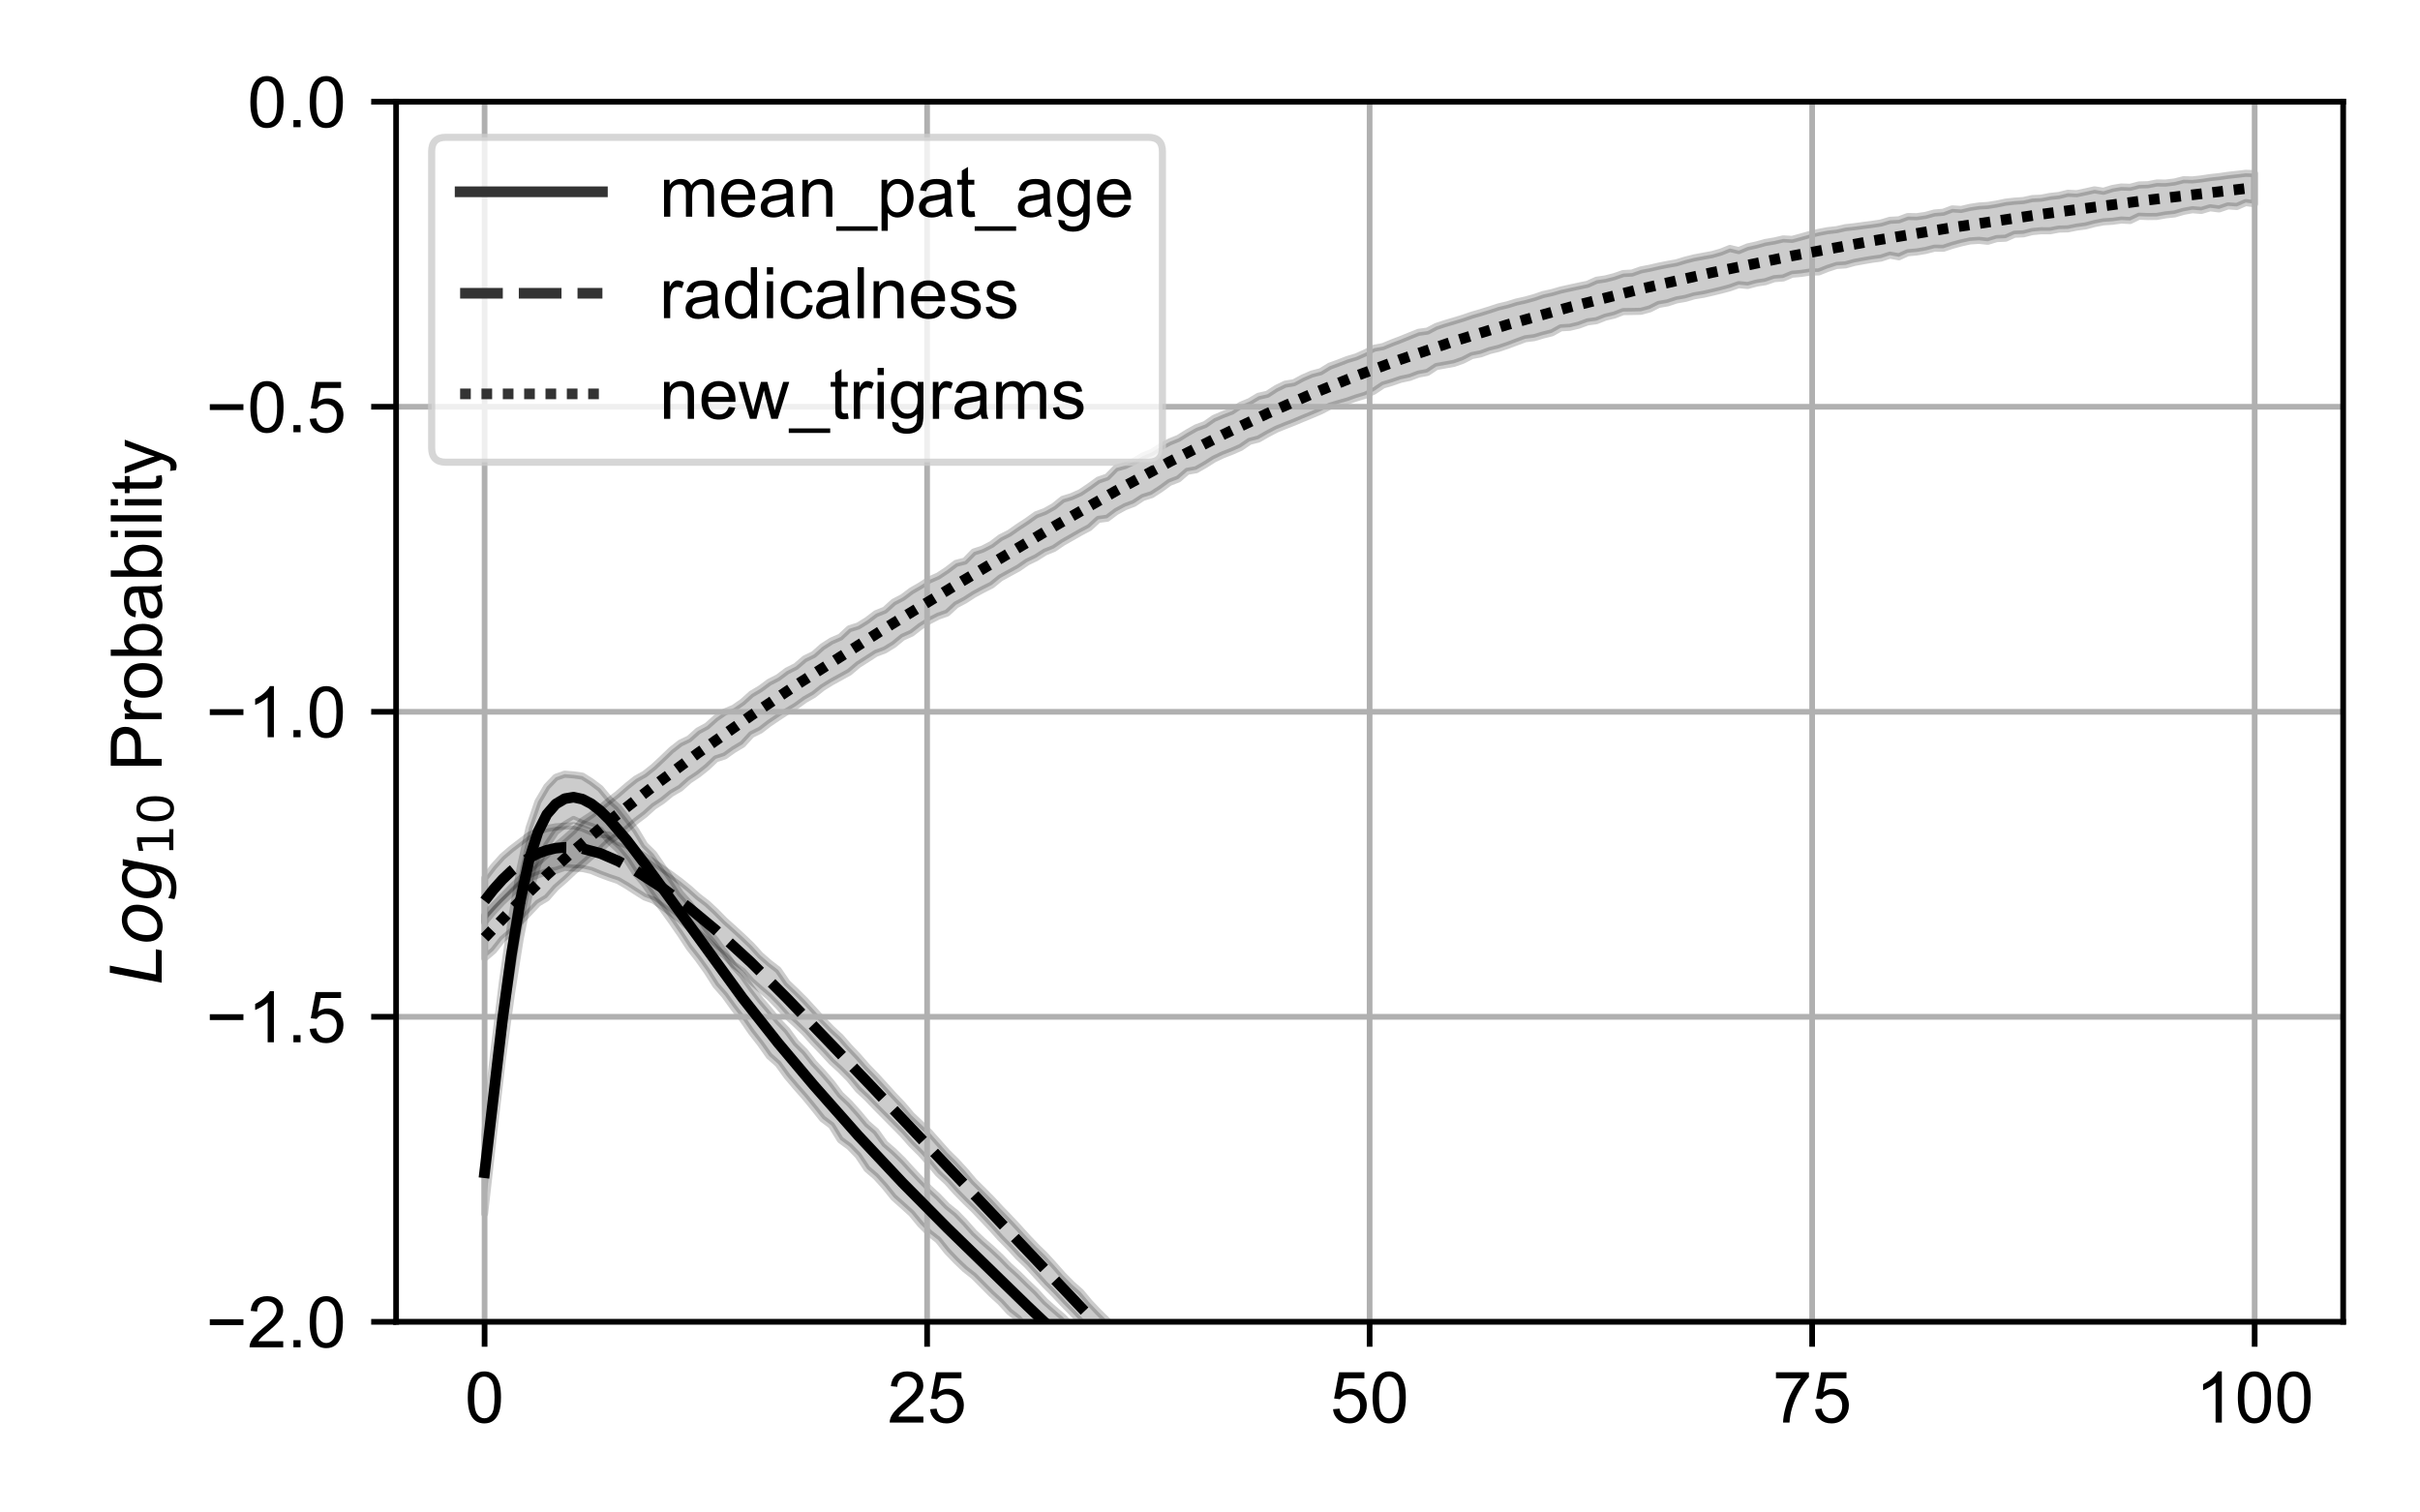 <?xml version="1.0" encoding="utf-8" standalone="no"?>
<!DOCTYPE svg PUBLIC "-//W3C//DTD SVG 1.1//EN"
  "http://www.w3.org/Graphics/SVG/1.1/DTD/svg11.dtd">
<!-- Created with matplotlib (https://matplotlib.org/) -->
<svg height="212.598pt" version="1.1" viewBox="0 0 340.157 212.598" width="340.157pt" xmlns="http://www.w3.org/2000/svg" xmlns:xlink="http://www.w3.org/1999/xlink">
 <defs>
  <style type="text/css">*{stroke-linecap:butt;stroke-linejoin:round;}</style>
 </defs>
 <g id="figure_1">
  <g id="patch_1">
   <path d="M 0 212.598 
L 340.157 212.598 
L 340.157 0 
L 0 0 
z
" style="fill:#ffffff;"/>
  </g>
  <g id="axes_1">
   <g id="patch_2">
    <path d="M 55.675 185.798 
L 329.357 185.798 
L 329.357 14.3 
L 55.675 14.3 
z
" style="fill:#ffffff;"/>
   </g>
   <g id="PolyCollection_1">
    <path clip-path="url(#p1186d51cde)" d="M 68.115 159.604 
L 68.115 170.599 
L 69.365 159.446 
L 70.616 148.875 
L 71.866 139.816 
L 73.116 131.974 
L 74.366 125.788 
L 75.617 121.494 
L 76.867 118.778 
L 78.117 116.914 
L 79.367 115.935 
L 80.618 115.19 
L 81.868 115.769 
L 83.118 116.146 
L 84.369 116.666 
L 85.619 118.205 
L 86.869 119.351 
L 88.119 120.842 
L 89.37 122.785 
L 90.62 124.288 
L 91.87 126.095 
L 93.12 127.725 
L 94.371 129.459 
L 95.621 131.263 
L 96.871 133.173 
L 98.121 134.766 
L 99.372 136.516 
L 100.622 138.481 
L 101.872 139.902 
L 103.122 141.635 
L 104.373 143.248 
L 105.623 145.066 
L 106.873 146.664 
L 108.124 148.43 
L 109.374 149.539 
L 110.624 151.266 
L 111.874 152.742 
L 113.125 154.166 
L 114.375 155.689 
L 115.625 157.262 
L 116.875 158.199 
L 118.126 160.226 
L 119.376 161.141 
L 120.626 162.429 
L 121.876 164.302 
L 123.127 165.377 
L 124.377 166.76 
L 125.627 168.314 
L 126.877 169.427 
L 128.128 170.557 
L 129.378 172.073 
L 130.628 173.321 
L 131.879 174.3 
L 133.129 175.866 
L 134.379 177.179 
L 135.629 178.371 
L 136.88 179.356 
L 138.13 180.609 
L 139.38 181.868 
L 140.63 183.009 
L 141.881 184.374 
L 143.131 185.341 
L 144.381 186.817 
L 145.631 187.914 
L 146.882 188.966 
L 148.132 190.336 
L 149.382 191.41 
L 150.632 192.848 
L 151.883 193.935 
L 153.133 195.079 
L 154.383 195.976 
L 155.633 197.391 
L 156.884 198.394 
L 158.134 199.583 
L 159.384 200.778 
L 160.635 201.932 
L 161.885 203.404 
L 163.135 204.289 
L 164.385 205.596 
L 165.636 206.769 
L 166.886 207.949 
L 168.136 209.218 
L 169.386 210.233 
L 170.637 211.432 
L 171.887 212.554 
L 173.137 213.987 
L 174.387 215.027 
L 175.638 216.012 
L 176.888 217.127 
L 178.138 218.554 
L 179.388 219.637 
L 180.639 221.025 
L 181.889 222.156 
L 183.139 223.339 
L 184.39 224.495 
L 185.64 225.79 
L 186.89 226.612 
L 188.14 227.864 
L 189.391 229.239 
L 190.641 230.679 
L 191.891 231.484 
L 193.141 232.673 
L 194.392 233.97 
L 195.642 235.098 
L 196.892 236.237 
L 198.142 237.573 
L 199.393 238.891 
L 200.643 239.902 
L 201.893 241.217 
L 203.143 242.261 
L 204.394 243.797 
L 205.644 244.962 
L 206.894 245.791 
L 208.145 247.334 
L 209.395 248.323 
L 210.645 249.628 
L 211.895 250.73 
L 213.146 252.011 
L 214.396 253.311 
L 215.646 254.608 
L 216.896 255.788 
L 218.147 257.154 
L 219.397 258.309 
L 220.647 259.35 
L 221.897 260.991 
L 223.148 261.705 
L 224.398 263.008 
L 225.648 264.337 
L 226.898 265.508 
L 228.149 266.784 
L 229.399 268.028 
L 230.649 269.237 
L 231.9 270.402 
L 233.15 271.679 
L 234.4 273.079 
L 235.65 274.235 
L 236.901 275.463 
L 238.151 276.771 
L 239.401 277.91 
L 240.651 279.269 
L 241.902 280.702 
L 243.152 281.777 
L 244.402 283.123 
L 245.652 284.205 
L 246.903 285.625 
L 248.153 286.827 
L 249.403 287.79 
L 250.653 289.227 
L 251.904 290.698 
L 253.154 291.734 
L 254.404 293.292 
L 255.655 294.252 
L 256.905 295.669 
L 258.155 296.771 
L 259.405 298.091 
L 260.656 299.564 
L 261.906 300.854 
L 263.156 301.947 
L 264.406 303.387 
L 265.657 304.594 
L 266.907 305.94 
L 268.157 307.267 
L 269.407 308.32 
L 270.658 309.854 
L 271.908 311.039 
L 273.158 312.309 
L 274.408 313.511 
L 275.659 314.716 
L 276.909 316.086 
L 278.159 317.479 
L 279.409 318.535 
L 280.66 319.903 
L 281.91 321.255 
L 283.16 322.631 
L 284.411 323.801 
L 285.661 325.087 
L 286.911 326.345 
L 288.161 327.761 
L 289.412 329.067 
L 290.662 330.083 
L 291.912 331.505 
L 293.162 332.655 
L 294.413 334.183 
L 295.663 335.243 
L 296.913 336.808 
L 298.163 337.892 
L 299.414 339.32 
L 300.664 340.533 
L 301.914 341.716 
L 303.164 343.03 
L 304.415 344.466 
L 305.665 345.814 
L 306.915 347.052 
L 308.166 348.298 
L 309.416 349.671 
L 310.666 350.952 
L 311.916 352.444 
L 313.167 353.518 
L 314.417 354.926 
L 315.667 356.281 
L 316.917 357.528 
L 316.917 352.542 
L 316.917 352.542 
L 315.667 351.209 
L 314.417 349.92 
L 313.167 348.557 
L 311.916 347.47 
L 310.666 346.019 
L 309.416 344.819 
L 308.166 343.327 
L 306.915 342.07 
L 305.665 340.885 
L 304.415 339.553 
L 303.164 338.235 
L 301.914 336.838 
L 300.664 335.528 
L 299.414 334.468 
L 298.163 332.807 
L 296.913 331.824 
L 295.663 330.334 
L 294.413 329.229 
L 293.162 327.85 
L 291.912 326.619 
L 290.662 325.307 
L 289.412 324.16 
L 288.161 322.775 
L 286.911 321.321 
L 285.661 320.067 
L 284.411 318.81 
L 283.16 317.744 
L 281.91 316.272 
L 280.66 314.972 
L 279.409 313.55 
L 278.159 312.43 
L 276.909 311.044 
L 275.659 309.841 
L 274.408 308.551 
L 273.158 307.163 
L 271.908 305.78 
L 270.658 304.549 
L 269.407 303.382 
L 268.157 302.014 
L 266.907 300.7 
L 265.657 299.621 
L 264.406 298.133 
L 263.156 296.85 
L 261.906 295.705 
L 260.656 294.43 
L 259.405 293.1 
L 258.155 291.674 
L 256.905 290.533 
L 255.655 289.155 
L 254.404 287.917 
L 253.154 286.568 
L 251.904 285.318 
L 250.653 284.187 
L 249.403 282.885 
L 248.153 281.491 
L 246.903 280.47 
L 245.652 278.926 
L 244.402 277.624 
L 243.152 276.49 
L 241.902 275.345 
L 240.651 273.938 
L 239.401 272.823 
L 238.151 271.343 
L 236.901 270.114 
L 235.65 269.082 
L 234.4 267.779 
L 233.15 266.329 
L 231.9 265.046 
L 230.649 263.805 
L 229.399 262.806 
L 228.149 261.32 
L 226.898 260.332 
L 225.648 258.736 
L 224.398 257.733 
L 223.148 256.427 
L 221.897 255.15 
L 220.647 253.952 
L 219.397 252.625 
L 218.147 251.511 
L 216.896 250.357 
L 215.646 248.95 
L 214.396 247.647 
L 213.146 246.679 
L 211.895 245.1 
L 210.645 244.182 
L 209.395 242.793 
L 208.145 241.609 
L 206.894 240.418 
L 205.644 239.128 
L 204.394 238.173 
L 203.143 236.84 
L 201.893 235.474 
L 200.643 234.402 
L 199.393 233.014 
L 198.142 231.872 
L 196.892 230.711 
L 195.642 229.549 
L 194.392 228.272 
L 193.141 226.936 
L 191.891 225.821 
L 190.641 224.745 
L 189.391 223.353 
L 188.14 221.92 
L 186.89 220.866 
L 185.64 219.801 
L 184.39 218.409 
L 183.139 217.166 
L 181.889 216.145 
L 180.639 214.814 
L 179.388 213.873 
L 178.138 212.634 
L 176.888 211.316 
L 175.638 210.17 
L 174.387 208.897 
L 173.137 207.893 
L 171.887 206.63 
L 170.637 204.998 
L 169.386 204.319 
L 168.136 203.128 
L 166.886 201.679 
L 165.636 200.722 
L 164.385 199.288 
L 163.135 198.36 
L 161.885 197.027 
L 160.635 196.074 
L 159.384 194.722 
L 158.134 193.511 
L 156.884 192.303 
L 155.633 190.946 
L 154.383 189.723 
L 153.133 188.931 
L 151.883 187.703 
L 150.632 186.408 
L 149.382 185.109 
L 148.132 184.039 
L 146.882 182.921 
L 145.631 181.551 
L 144.381 180.357 
L 143.131 179.119 
L 141.881 177.983 
L 140.63 176.693 
L 139.38 175.521 
L 138.13 174.432 
L 136.88 173.247 
L 135.629 171.832 
L 134.379 170.54 
L 133.129 169.531 
L 131.879 168.221 
L 130.628 167.071 
L 129.378 165.783 
L 128.128 164.452 
L 126.877 163.076 
L 125.627 161.851 
L 124.377 160.768 
L 123.127 159.03 
L 121.876 157.943 
L 120.626 156.442 
L 119.376 155.047 
L 118.126 153.867 
L 116.875 152.197 
L 115.625 150.754 
L 114.375 149.418 
L 113.125 147.822 
L 111.874 146.572 
L 110.624 144.843 
L 109.374 143.525 
L 108.124 142.006 
L 106.873 140.544 
L 105.623 138.904 
L 104.373 137.129 
L 103.122 135.75 
L 101.872 133.9 
L 100.622 132.194 
L 99.372 130.688 
L 98.121 128.668 
L 96.871 126.964 
L 95.621 125.555 
L 94.371 123.613 
L 93.12 121.84 
L 91.87 120.027 
L 90.62 118.792 
L 89.37 116.715 
L 88.119 115.061 
L 86.869 113.465 
L 85.619 112.34 
L 84.369 110.834 
L 83.118 109.885 
L 81.868 109.098 
L 80.618 108.919 
L 79.367 108.82 
L 78.117 109.264 
L 76.867 110.572 
L 75.617 112.69 
L 74.366 116.349 
L 73.116 121.994 
L 71.866 129.346 
L 70.616 138.037 
L 69.365 148.268 
L 68.115 159.604 
z
" style="fill-opacity:0.2;stroke:#000000;stroke-opacity:0.2;"/>
   </g>
   <g id="PolyCollection_2">
    <path clip-path="url(#p1186d51cde)" d="M 68.115 123.449 
L 68.115 129.582 
L 69.365 128.11 
L 70.616 126.764 
L 71.866 125.589 
L 73.116 124.347 
L 74.366 123.476 
L 75.617 122.965 
L 76.867 122.522 
L 78.117 122.347 
L 79.367 121.915 
L 80.618 122.026 
L 81.868 122.077 
L 83.118 122.353 
L 84.369 122.873 
L 85.619 123.343 
L 86.869 123.762 
L 88.119 124.491 
L 89.37 125.301 
L 90.62 126.085 
L 91.87 126.542 
L 93.12 127.426 
L 94.371 128.345 
L 95.621 129.277 
L 96.871 130.423 
L 98.121 131.076 
L 99.372 132.16 
L 100.622 133.356 
L 101.872 134.322 
L 103.122 135.592 
L 104.373 136.512 
L 105.623 137.93 
L 106.873 139.031 
L 108.124 140.107 
L 109.374 141.38 
L 110.624 142.801 
L 111.874 143.952 
L 113.125 145.152 
L 114.375 146.559 
L 115.625 147.853 
L 116.875 149.216 
L 118.126 150.354 
L 119.376 151.617 
L 120.626 153.137 
L 121.876 154.304 
L 123.127 155.61 
L 124.377 156.869 
L 125.627 158.138 
L 126.877 159.406 
L 128.128 160.824 
L 129.378 162.062 
L 130.628 163.454 
L 131.879 164.952 
L 133.129 166.104 
L 134.379 167.5 
L 135.629 168.777 
L 136.88 169.987 
L 138.13 171.3 
L 139.38 172.626 
L 140.63 174.01 
L 141.881 175.281 
L 143.131 176.64 
L 144.381 177.831 
L 145.631 179.202 
L 146.882 180.573 
L 148.132 181.823 
L 149.382 183.155 
L 150.632 184.432 
L 151.883 185.727 
L 153.133 187.028 
L 154.383 188.309 
L 155.633 189.712 
L 156.884 190.928 
L 158.134 192.092 
L 159.384 193.513 
L 160.635 194.597 
L 161.885 196.086 
L 163.135 197.122 
L 164.385 198.466 
L 165.636 199.641 
L 166.886 200.892 
L 168.136 202.018 
L 169.386 203.233 
L 170.637 204.451 
L 171.887 205.618 
L 173.137 206.979 
L 174.387 208.156 
L 175.638 209.088 
L 176.888 210.506 
L 178.138 211.559 
L 179.388 212.681 
L 180.639 213.78 
L 181.889 214.891 
L 183.139 216.117 
L 184.39 217.313 
L 185.64 218.31 
L 186.89 219.448 
L 188.14 220.356 
L 189.391 221.724 
L 190.641 222.761 
L 191.891 223.905 
L 193.141 224.91 
L 194.392 226.15 
L 195.642 227.27 
L 196.892 228.3 
L 198.142 229.361 
L 199.393 230.461 
L 200.643 231.637 
L 201.893 232.607 
L 203.143 233.764 
L 204.394 234.79 
L 205.644 235.823 
L 206.894 236.918 
L 208.145 238.065 
L 209.395 239.25 
L 210.645 240.221 
L 211.895 241.182 
L 213.146 242.25 
L 214.396 243.499 
L 215.646 244.324 
L 216.896 245.478 
L 218.147 246.51 
L 219.397 247.684 
L 220.647 248.687 
L 221.897 249.56 
L 223.148 250.79 
L 224.398 251.755 
L 225.648 252.879 
L 226.898 253.892 
L 228.149 254.92 
L 229.399 255.932 
L 230.649 257.134 
L 231.9 257.975 
L 233.15 259.055 
L 234.4 260.148 
L 235.65 261.21 
L 236.901 262.044 
L 238.151 263.144 
L 239.401 264.218 
L 240.651 265.302 
L 241.902 266.332 
L 243.152 267.195 
L 244.402 268.409 
L 245.652 269.437 
L 246.903 270.469 
L 248.153 271.55 
L 249.403 272.679 
L 250.653 273.547 
L 251.904 274.595 
L 253.154 275.673 
L 254.404 276.644 
L 255.655 277.68 
L 256.905 278.66 
L 258.155 279.659 
L 259.405 280.828 
L 260.656 281.786 
L 261.906 282.772 
L 263.156 283.977 
L 264.406 284.734 
L 265.657 285.894 
L 266.907 286.954 
L 268.157 288.058 
L 269.407 289.052 
L 270.658 290.084 
L 271.908 291.283 
L 273.158 292.189 
L 274.408 293.245 
L 275.659 294.23 
L 276.909 295.143 
L 278.159 296.355 
L 279.409 297.444 
L 280.66 298.579 
L 281.91 299.237 
L 283.16 300.467 
L 284.411 301.607 
L 285.661 302.714 
L 286.911 303.619 
L 288.161 304.676 
L 289.412 305.665 
L 290.662 306.918 
L 291.912 307.801 
L 293.162 308.866 
L 294.413 309.851 
L 295.663 310.972 
L 296.913 311.954 
L 298.163 313.238 
L 299.414 314.055 
L 300.664 315.139 
L 301.914 316.235 
L 303.164 317.165 
L 304.415 318.238 
L 305.665 319.397 
L 306.915 320.341 
L 308.166 321.396 
L 309.416 322.418 
L 310.666 323.47 
L 311.916 324.571 
L 313.167 325.639 
L 314.417 326.742 
L 315.667 327.755 
L 316.917 328.69 
L 316.917 324.756 
L 316.917 324.756 
L 315.667 323.705 
L 314.417 322.656 
L 313.167 321.594 
L 311.916 320.61 
L 310.666 319.667 
L 309.416 318.443 
L 308.166 317.304 
L 306.915 316.267 
L 305.665 315.392 
L 304.415 314.208 
L 303.164 313.207 
L 301.914 312.234 
L 300.664 311.082 
L 299.414 310.083 
L 298.163 309.266 
L 296.913 308.099 
L 295.663 306.836 
L 294.413 305.999 
L 293.162 305.057 
L 291.912 303.833 
L 290.662 302.909 
L 289.412 301.881 
L 288.161 300.784 
L 286.911 299.969 
L 285.661 298.773 
L 284.411 297.654 
L 283.16 296.69 
L 281.91 295.636 
L 280.66 294.561 
L 279.409 293.552 
L 278.159 292.585 
L 276.909 291.486 
L 275.659 290.564 
L 274.408 289.251 
L 273.158 288.402 
L 271.908 287.397 
L 270.658 286.258 
L 269.407 285.264 
L 268.157 284.317 
L 266.907 283.273 
L 265.657 282.118 
L 264.406 281.174 
L 263.156 279.964 
L 261.906 278.948 
L 260.656 278.072 
L 259.405 276.903 
L 258.155 276.141 
L 256.905 275.147 
L 255.655 273.896 
L 254.404 272.814 
L 253.154 271.868 
L 251.904 270.768 
L 250.653 269.671 
L 249.403 268.874 
L 248.153 267.676 
L 246.903 266.687 
L 245.652 265.637 
L 244.402 264.724 
L 243.152 263.734 
L 241.902 262.732 
L 240.651 261.48 
L 239.401 260.428 
L 238.151 259.586 
L 236.901 258.525 
L 235.65 257.4 
L 234.4 256.236 
L 233.15 255.371 
L 231.9 254.384 
L 230.649 253.324 
L 229.399 252.176 
L 228.149 251.278 
L 226.898 250.149 
L 225.648 249.11 
L 224.398 248.002 
L 223.148 247.008 
L 221.897 245.943 
L 220.647 244.901 
L 219.397 243.967 
L 218.147 242.846 
L 216.896 241.611 
L 215.646 240.71 
L 214.396 239.563 
L 213.146 238.625 
L 211.895 237.681 
L 210.645 236.461 
L 209.395 235.457 
L 208.145 234.498 
L 206.894 233.438 
L 205.644 232.208 
L 204.394 231.197 
L 203.143 229.945 
L 201.893 228.918 
L 200.643 227.933 
L 199.393 226.821 
L 198.142 225.824 
L 196.892 224.728 
L 195.642 223.499 
L 194.392 222.518 
L 193.141 221.346 
L 191.891 220.275 
L 190.641 219.227 
L 189.391 218.077 
L 188.14 216.806 
L 186.89 215.707 
L 185.64 214.658 
L 184.39 213.629 
L 183.139 212.349 
L 181.889 211.242 
L 180.639 210.091 
L 179.388 209.01 
L 178.138 207.917 
L 176.888 206.656 
L 175.638 205.384 
L 174.387 204.47 
L 173.137 203.046 
L 171.887 202.077 
L 170.637 200.649 
L 169.386 199.487 
L 168.136 198.315 
L 166.886 197.104 
L 165.636 195.884 
L 164.385 194.68 
L 163.135 193.321 
L 161.885 192.191 
L 160.635 190.776 
L 159.384 189.494 
L 158.134 188.231 
L 156.884 186.936 
L 155.633 185.646 
L 154.383 184.418 
L 153.133 183.098 
L 151.883 181.607 
L 150.632 180.504 
L 149.382 179.237 
L 148.132 177.824 
L 146.882 176.453 
L 145.631 175.233 
L 144.381 173.919 
L 143.131 172.539 
L 141.881 171.201 
L 140.63 169.91 
L 139.38 168.562 
L 138.13 167.3 
L 136.88 166.061 
L 135.629 164.58 
L 134.379 163.225 
L 133.129 161.993 
L 131.879 160.578 
L 130.628 159.175 
L 129.378 157.966 
L 128.128 156.774 
L 126.877 155.312 
L 125.627 153.995 
L 124.377 152.611 
L 123.127 151.245 
L 121.876 149.96 
L 120.626 148.523 
L 119.376 147.206 
L 118.126 145.781 
L 116.875 144.626 
L 115.625 143.341 
L 114.375 141.96 
L 113.125 140.598 
L 111.874 139.351 
L 110.624 138.156 
L 109.374 136.336 
L 108.124 135.369 
L 106.873 134.275 
L 105.623 132.896 
L 104.373 131.697 
L 103.122 130.542 
L 101.872 129.43 
L 100.622 128.153 
L 99.372 126.987 
L 98.121 126.032 
L 96.871 124.912 
L 95.621 123.895 
L 94.371 122.966 
L 93.12 122.106 
L 91.87 121.209 
L 90.62 120.348 
L 89.37 119.601 
L 88.119 118.818 
L 86.869 118.347 
L 85.619 117.386 
L 84.369 117.275 
L 83.118 116.948 
L 81.868 116.397 
L 80.618 116.066 
L 79.367 116.129 
L 78.117 116.222 
L 76.867 116.456 
L 75.617 116.845 
L 74.366 117.428 
L 73.116 118.387 
L 71.866 119.348 
L 70.616 120.424 
L 69.365 121.818 
L 68.115 123.449 
z
" style="fill-opacity:0.2;stroke:#000000;stroke-opacity:0.2;"/>
   </g>
   <g id="PolyCollection_3">
    <defs>
     <path d="M 68.115 -83.878 
L 68.115 -77.92 
L 69.365 -78.992 
L 70.616 -80.584 
L 71.866 -81.642 
L 73.116 -83.02 
L 74.366 -84.326 
L 75.617 -85.647 
L 76.867 -86.402 
L 78.117 -87.834 
L 79.367 -88.918 
L 80.618 -90.092 
L 81.868 -91.15 
L 83.118 -92.244 
L 84.369 -93.174 
L 85.619 -94.378 
L 86.869 -95.191 
L 88.119 -96.069 
L 89.37 -97.184 
L 90.62 -98.122 
L 91.87 -99.252 
L 93.12 -100.071 
L 94.371 -101.093 
L 95.621 -101.817 
L 96.871 -102.933 
L 98.121 -103.763 
L 99.372 -104.757 
L 100.622 -105.94 
L 101.872 -106.349 
L 103.122 -107.24 
L 104.373 -107.987 
L 105.623 -109.351 
L 106.873 -109.973 
L 108.124 -110.934 
L 109.374 -111.779 
L 110.624 -112.599 
L 111.874 -113.353 
L 113.125 -114.261 
L 114.375 -114.976 
L 115.625 -115.97 
L 116.875 -116.74 
L 118.126 -117.426 
L 119.376 -118.119 
L 120.626 -119.175 
L 121.876 -119.973 
L 123.127 -120.774 
L 124.377 -121.244 
L 125.627 -122.014 
L 126.877 -123.039 
L 128.128 -123.598 
L 129.378 -124.566 
L 130.628 -125.346 
L 131.879 -125.992 
L 133.129 -126.432 
L 134.379 -127.587 
L 135.629 -128.247 
L 136.88 -129.054 
L 138.13 -129.731 
L 139.38 -130.36 
L 140.63 -131.37 
L 141.881 -132.061 
L 143.131 -132.741 
L 144.381 -133.602 
L 145.631 -134.204 
L 146.882 -135.001 
L 148.132 -135.505 
L 149.382 -136.358 
L 150.632 -137.068 
L 151.883 -137.784 
L 153.133 -138.443 
L 154.383 -139.593 
L 155.633 -139.753 
L 156.884 -140.693 
L 158.134 -141.377 
L 159.384 -141.851 
L 160.635 -142.674 
L 161.885 -143.074 
L 163.135 -143.879 
L 164.385 -144.793 
L 165.636 -145.277 
L 166.886 -146.354 
L 168.136 -146.572 
L 169.386 -147.284 
L 170.637 -148.078 
L 171.887 -148.673 
L 173.137 -149.159 
L 174.387 -149.709 
L 175.638 -150.563 
L 176.888 -150.887 
L 178.138 -151.604 
L 179.388 -152.261 
L 180.639 -152.771 
L 181.889 -153.258 
L 183.139 -153.788 
L 184.39 -154.302 
L 185.64 -154.832 
L 186.89 -155.489 
L 188.14 -155.872 
L 189.391 -156.223 
L 190.641 -156.664 
L 191.891 -157.041 
L 193.141 -157.643 
L 194.392 -158.482 
L 195.642 -158.854 
L 196.892 -159.285 
L 198.142 -159.55 
L 199.393 -160.02 
L 200.643 -160.252 
L 201.893 -161.079 
L 203.143 -161.303 
L 204.394 -161.535 
L 205.644 -161.979 
L 206.894 -162.621 
L 208.145 -162.864 
L 209.395 -163.327 
L 210.645 -163.629 
L 211.895 -164.05 
L 213.146 -164.521 
L 214.396 -164.982 
L 215.646 -165.139 
L 216.896 -165.509 
L 218.147 -165.823 
L 219.397 -166.521 
L 220.647 -166.593 
L 221.897 -166.891 
L 223.148 -167.354 
L 224.398 -167.522 
L 225.648 -168.019 
L 226.898 -168.313 
L 228.149 -168.798 
L 229.399 -168.816 
L 230.649 -168.845 
L 231.9 -169.183 
L 233.15 -169.811 
L 234.4 -170.028 
L 235.65 -170.44 
L 236.901 -170.659 
L 238.151 -171.02 
L 239.401 -171.226 
L 240.651 -171.51 
L 241.902 -171.813 
L 243.152 -172.149 
L 244.402 -172.587 
L 245.652 -172.469 
L 246.903 -172.809 
L 248.153 -173.006 
L 249.403 -173.431 
L 250.653 -173.526 
L 251.904 -174.056 
L 253.154 -174.165 
L 254.404 -174.354 
L 255.655 -174.38 
L 256.905 -174.879 
L 258.155 -175.283 
L 259.405 -175.368 
L 260.656 -175.714 
L 261.906 -175.941 
L 263.156 -176.155 
L 264.406 -176.324 
L 265.657 -176.734 
L 266.907 -176.504 
L 268.157 -177.071 
L 269.407 -177.184 
L 270.658 -177.392 
L 271.908 -177.71 
L 273.158 -177.702 
L 274.408 -178.117 
L 275.659 -178.457 
L 276.909 -178.734 
L 278.159 -178.817 
L 279.409 -178.685 
L 280.66 -179.063 
L 281.91 -179.119 
L 283.16 -179.676 
L 284.411 -179.732 
L 285.661 -180.049 
L 286.911 -180.165 
L 288.161 -180.16 
L 289.412 -180.399 
L 290.662 -180.429 
L 291.912 -180.68 
L 293.162 -180.845 
L 294.413 -181.175 
L 295.663 -181.417 
L 296.913 -181.495 
L 298.163 -181.668 
L 299.414 -181.604 
L 300.664 -182.207 
L 301.914 -182.161 
L 303.164 -182.178 
L 304.415 -182.399 
L 305.665 -182.529 
L 306.915 -182.892 
L 308.166 -183.122 
L 309.416 -183.019 
L 310.666 -183.394 
L 311.916 -183.231 
L 313.167 -183.659 
L 314.417 -183.579 
L 315.667 -184.127 
L 316.917 -183.952 
L 316.917 -188.195 
L 316.917 -188.195 
L 315.667 -188.236 
L 314.417 -188.089 
L 313.167 -187.951 
L 311.916 -187.77 
L 310.666 -187.636 
L 309.416 -187.446 
L 308.166 -187.311 
L 306.915 -187.335 
L 305.665 -187.016 
L 304.415 -186.864 
L 303.164 -186.872 
L 301.914 -186.633 
L 300.664 -186.597 
L 299.414 -186.269 
L 298.163 -186.311 
L 296.913 -186.099 
L 295.663 -185.712 
L 294.413 -185.912 
L 293.162 -185.635 
L 291.912 -185.376 
L 290.662 -185.43 
L 289.412 -185.121 
L 288.161 -184.986 
L 286.911 -184.742 
L 285.661 -184.685 
L 284.411 -184.408 
L 283.16 -184.322 
L 281.91 -184.181 
L 280.66 -183.92 
L 279.409 -183.719 
L 278.159 -183.639 
L 276.909 -183.448 
L 275.659 -183.157 
L 274.408 -183.235 
L 273.158 -182.763 
L 271.908 -182.656 
L 270.658 -182.319 
L 269.407 -182.137 
L 268.157 -182.159 
L 266.907 -181.695 
L 265.657 -181.629 
L 264.406 -181.255 
L 263.156 -181.06 
L 261.906 -180.903 
L 260.656 -180.733 
L 259.405 -180.597 
L 258.155 -180.314 
L 256.905 -180.176 
L 255.655 -179.937 
L 254.404 -179.641 
L 253.154 -179.288 
L 251.904 -178.949 
L 250.653 -179.015 
L 249.403 -178.725 
L 248.153 -178.514 
L 246.903 -178.17 
L 245.652 -177.891 
L 244.402 -177.373 
L 243.152 -177.672 
L 241.902 -177.167 
L 240.651 -176.812 
L 239.401 -176.587 
L 238.151 -176.352 
L 236.901 -176.038 
L 235.65 -175.656 
L 234.4 -175.437 
L 233.15 -175.185 
L 231.9 -174.897 
L 230.649 -174.657 
L 229.399 -174.213 
L 228.149 -174.142 
L 226.898 -173.708 
L 225.648 -173.39 
L 224.398 -173.202 
L 223.148 -172.64 
L 221.897 -172.38 
L 220.647 -172.11 
L 219.397 -171.833 
L 218.147 -171.473 
L 216.896 -171.196 
L 215.646 -170.767 
L 214.396 -170.423 
L 213.146 -170.144 
L 211.895 -169.755 
L 210.645 -169.46 
L 209.395 -169.049 
L 208.145 -168.661 
L 206.894 -168.301 
L 205.644 -167.871 
L 204.394 -167.49 
L 203.143 -167.121 
L 201.893 -166.711 
L 200.643 -166.057 
L 199.393 -165.883 
L 198.142 -165.382 
L 196.892 -164.871 
L 195.642 -164.398 
L 194.392 -163.879 
L 193.141 -163.649 
L 191.891 -162.992 
L 190.641 -162.436 
L 189.391 -162.064 
L 188.14 -161.579 
L 186.89 -161.122 
L 185.64 -160.349 
L 184.39 -160.023 
L 183.139 -159.482 
L 181.889 -158.806 
L 180.639 -158.597 
L 179.388 -157.987 
L 178.138 -157.177 
L 176.888 -156.892 
L 175.638 -156.147 
L 174.387 -155.631 
L 173.137 -154.8 
L 171.887 -154.325 
L 170.637 -153.789 
L 169.386 -152.921 
L 168.136 -152.457 
L 166.886 -151.756 
L 165.636 -150.977 
L 164.385 -150.471 
L 163.135 -149.788 
L 161.885 -148.992 
L 160.635 -148.501 
L 159.384 -147.733 
L 158.134 -147.161 
L 156.884 -146.81 
L 155.633 -145.54 
L 154.383 -145.109 
L 153.133 -144.203 
L 151.883 -143.363 
L 150.632 -142.798 
L 149.382 -142.414 
L 148.132 -141.41 
L 146.882 -140.706 
L 145.631 -140.237 
L 144.381 -139.344 
L 143.131 -138.527 
L 141.881 -137.653 
L 140.63 -137.021 
L 139.38 -136.069 
L 138.13 -135.418 
L 136.88 -135.005 
L 135.629 -133.729 
L 134.379 -133.41 
L 133.129 -132.459 
L 131.879 -131.631 
L 130.628 -131.081 
L 129.378 -130.269 
L 128.128 -129.551 
L 126.877 -128.614 
L 125.627 -127.963 
L 124.377 -126.836 
L 123.127 -126.329 
L 121.876 -125.384 
L 120.626 -124.607 
L 119.376 -124.213 
L 118.126 -123.044 
L 116.875 -122.499 
L 115.625 -121.699 
L 114.375 -120.596 
L 113.125 -119.987 
L 111.874 -118.916 
L 110.624 -118.285 
L 109.374 -117.345 
L 108.124 -116.704 
L 106.873 -115.775 
L 105.623 -115.033 
L 104.373 -113.904 
L 103.122 -113.046 
L 101.872 -112.524 
L 100.622 -111.647 
L 99.372 -110.529 
L 98.121 -109.857 
L 96.871 -108.737 
L 95.621 -108.135 
L 94.371 -107.154 
L 93.12 -105.952 
L 91.87 -104.782 
L 90.62 -103.79 
L 89.37 -103.091 
L 88.119 -102.088 
L 86.869 -100.997 
L 85.619 -100.024 
L 84.369 -99.004 
L 83.118 -98.027 
L 81.868 -97.21 
L 80.618 -95.82 
L 79.367 -94.701 
L 78.117 -93.661 
L 76.867 -92.462 
L 75.617 -91.361 
L 74.366 -90.313 
L 73.116 -89.054 
L 71.866 -87.85 
L 70.616 -86.549 
L 69.365 -85.282 
L 68.115 -83.878 
z
" id="m59f37217ae" style="stroke:#000000;stroke-opacity:0.2;"/>
    </defs>
    <g clip-path="url(#p1186d51cde)">
     <use style="fill-opacity:0.2;stroke:#000000;stroke-opacity:0.2;" x="0" xlink:href="#m59f37217ae" y="212.598"/>
    </g>
   </g>
   <g id="matplotlib.axis_1">
    <g id="xtick_1">
     <g id="line2d_1">
      <path clip-path="url(#p1186d51cde)" d="M 68.115 185.798 
L 68.115 14.3 
" style="fill:none;stroke:#b0b0b0;stroke-linecap:square;stroke-width:0.8;"/>
     </g>
     <g id="line2d_2">
      <defs>
       <path d="M 0 0 
L 0 3.5 
" id="mbd512f8cdc" style="stroke:#000000;stroke-width:0.8;"/>
      </defs>
      <g>
       <use style="stroke:#000000;stroke-width:0.8;" x="68.115" xlink:href="#mbd512f8cdc" y="185.798"/>
      </g>
     </g>
     <g id="text_1">
      <!-- 0 -->
      <g transform="translate(65.335 199.956)scale(0.1 -0.1)">
       <defs>
        <path d="M 4.156 35.297 
Q 4.156 48 6.766 55.734 
Q 9.375 63.484 14.516 67.672 
Q 19.672 71.875 27.484 71.875 
Q 33.25 71.875 37.594 69.547 
Q 41.938 67.234 44.766 62.859 
Q 47.609 58.5 49.219 52.219 
Q 50.828 45.953 50.828 35.297 
Q 50.828 22.703 48.234 14.969 
Q 45.656 7.234 40.5 3 
Q 35.359 -1.219 27.484 -1.219 
Q 17.141 -1.219 11.234 6.203 
Q 4.156 15.141 4.156 35.297 
z
M 13.188 35.297 
Q 13.188 17.672 17.312 11.828 
Q 21.438 6 27.484 6 
Q 33.547 6 37.672 11.859 
Q 41.797 17.719 41.797 35.297 
Q 41.797 52.984 37.672 58.781 
Q 33.547 64.594 27.391 64.594 
Q 21.344 64.594 17.719 59.469 
Q 13.188 52.938 13.188 35.297 
z
" id="ArialMT-48"/>
       </defs>
       <use xlink:href="#ArialMT-48"/>
      </g>
     </g>
    </g>
    <g id="xtick_2">
     <g id="line2d_3">
      <path clip-path="url(#p1186d51cde)" d="M 130.316 185.798 
L 130.316 14.3 
" style="fill:none;stroke:#b0b0b0;stroke-linecap:square;stroke-width:0.8;"/>
     </g>
     <g id="line2d_4">
      <g>
       <use style="stroke:#000000;stroke-width:0.8;" x="130.316" xlink:href="#mbd512f8cdc" y="185.798"/>
      </g>
     </g>
     <g id="text_2">
      <!-- 25 -->
      <g transform="translate(124.755 199.956)scale(0.1 -0.1)">
       <defs>
        <path d="M 50.344 8.453 
L 50.344 0 
L 3.031 0 
Q 2.938 3.172 4.047 6.109 
Q 5.859 10.938 9.828 15.625 
Q 13.812 20.312 21.344 26.469 
Q 33.016 36.031 37.109 41.625 
Q 41.219 47.219 41.219 52.203 
Q 41.219 57.422 37.469 61 
Q 33.734 64.594 27.734 64.594 
Q 21.391 64.594 17.578 60.781 
Q 13.766 56.984 13.719 50.25 
L 4.688 51.172 
Q 5.609 61.281 11.656 66.578 
Q 17.719 71.875 27.938 71.875 
Q 38.234 71.875 44.234 66.156 
Q 50.25 60.453 50.25 52 
Q 50.25 47.703 48.484 43.547 
Q 46.734 39.406 42.656 34.812 
Q 38.578 30.219 29.109 22.219 
Q 21.188 15.578 18.938 13.203 
Q 16.703 10.844 15.234 8.453 
z
" id="ArialMT-50"/>
        <path d="M 4.156 18.75 
L 13.375 19.531 
Q 14.406 12.797 18.141 9.391 
Q 21.875 6 27.156 6 
Q 33.5 6 37.891 10.781 
Q 42.281 15.578 42.281 23.484 
Q 42.281 31 38.062 35.344 
Q 33.844 39.703 27 39.703 
Q 22.75 39.703 19.328 37.766 
Q 15.922 35.844 13.969 32.766 
L 5.719 33.844 
L 12.641 70.609 
L 48.25 70.609 
L 48.25 62.203 
L 19.672 62.203 
L 15.828 42.969 
Q 22.266 47.469 29.344 47.469 
Q 38.719 47.469 45.156 40.969 
Q 51.609 34.469 51.609 24.266 
Q 51.609 14.547 45.953 7.469 
Q 39.062 -1.219 27.156 -1.219 
Q 17.391 -1.219 11.203 4.25 
Q 5.031 9.719 4.156 18.75 
z
" id="ArialMT-53"/>
       </defs>
       <use xlink:href="#ArialMT-50"/>
       <use x="55.615" xlink:href="#ArialMT-53"/>
      </g>
     </g>
    </g>
    <g id="xtick_3">
     <g id="line2d_5">
      <path clip-path="url(#p1186d51cde)" d="M 192.516 185.798 
L 192.516 14.3 
" style="fill:none;stroke:#b0b0b0;stroke-linecap:square;stroke-width:0.8;"/>
     </g>
     <g id="line2d_6">
      <g>
       <use style="stroke:#000000;stroke-width:0.8;" x="192.516" xlink:href="#mbd512f8cdc" y="185.798"/>
      </g>
     </g>
     <g id="text_3">
      <!-- 50 -->
      <g transform="translate(186.955 199.956)scale(0.1 -0.1)">
       <use xlink:href="#ArialMT-53"/>
       <use x="55.615" xlink:href="#ArialMT-48"/>
      </g>
     </g>
    </g>
    <g id="xtick_4">
     <g id="line2d_7">
      <path clip-path="url(#p1186d51cde)" d="M 254.717 185.798 
L 254.717 14.3 
" style="fill:none;stroke:#b0b0b0;stroke-linecap:square;stroke-width:0.8;"/>
     </g>
     <g id="line2d_8">
      <g>
       <use style="stroke:#000000;stroke-width:0.8;" x="254.717" xlink:href="#mbd512f8cdc" y="185.798"/>
      </g>
     </g>
     <g id="text_4">
      <!-- 75 -->
      <g transform="translate(249.156 199.956)scale(0.1 -0.1)">
       <defs>
        <path d="M 4.734 62.203 
L 4.734 70.656 
L 51.078 70.656 
L 51.078 63.812 
Q 44.234 56.547 37.516 44.484 
Q 30.812 32.422 27.156 19.672 
Q 24.516 10.688 23.781 0 
L 14.75 0 
Q 14.891 8.453 18.062 20.406 
Q 21.234 32.375 27.172 43.484 
Q 33.109 54.594 39.797 62.203 
z
" id="ArialMT-55"/>
       </defs>
       <use xlink:href="#ArialMT-55"/>
       <use x="55.615" xlink:href="#ArialMT-53"/>
      </g>
     </g>
    </g>
    <g id="xtick_5">
     <g id="line2d_9">
      <path clip-path="url(#p1186d51cde)" d="M 316.917 185.798 
L 316.917 14.3 
" style="fill:none;stroke:#b0b0b0;stroke-linecap:square;stroke-width:0.8;"/>
     </g>
     <g id="line2d_10">
      <g>
       <use style="stroke:#000000;stroke-width:0.8;" x="316.917" xlink:href="#mbd512f8cdc" y="185.798"/>
      </g>
     </g>
     <g id="text_5">
      <!-- 100 -->
      <g transform="translate(308.576 199.956)scale(0.1 -0.1)">
       <defs>
        <path d="M 37.25 0 
L 28.469 0 
L 28.469 56 
Q 25.297 52.984 20.141 49.953 
Q 14.984 46.922 10.891 45.406 
L 10.891 53.906 
Q 18.266 57.375 23.781 62.297 
Q 29.297 67.234 31.594 71.875 
L 37.25 71.875 
z
" id="ArialMT-49"/>
       </defs>
       <use xlink:href="#ArialMT-49"/>
       <use x="55.615" xlink:href="#ArialMT-48"/>
       <use x="111.23" xlink:href="#ArialMT-48"/>
      </g>
     </g>
    </g>
   </g>
   <g id="matplotlib.axis_2">
    <g id="ytick_1">
     <g id="line2d_11">
      <path clip-path="url(#p1186d51cde)" d="M 55.675 185.798 
L 329.357 185.798 
" style="fill:none;stroke:#b0b0b0;stroke-linecap:square;stroke-width:0.8;"/>
     </g>
     <g id="line2d_12">
      <defs>
       <path d="M 0 0 
L -3.5 0 
" id="m0632b82f2d" style="stroke:#000000;stroke-width:0.8;"/>
      </defs>
      <g>
       <use style="stroke:#000000;stroke-width:0.8;" x="55.675" xlink:href="#m0632b82f2d" y="185.798"/>
      </g>
     </g>
     <g id="text_6">
      <!-- −2.0 -->
      <g transform="translate(28.934 189.377)scale(0.1 -0.1)">
       <defs>
        <path d="M 52.828 31.203 
L 5.562 31.203 
L 5.562 39.406 
L 52.828 39.406 
z
" id="ArialMT-8722"/>
        <path d="M 9.078 0 
L 9.078 10.016 
L 19.094 10.016 
L 19.094 0 
z
" id="ArialMT-46"/>
       </defs>
       <use xlink:href="#ArialMT-8722"/>
       <use x="58.398" xlink:href="#ArialMT-50"/>
       <use x="114.014" xlink:href="#ArialMT-46"/>
       <use x="141.797" xlink:href="#ArialMT-48"/>
      </g>
     </g>
    </g>
    <g id="ytick_2">
     <g id="line2d_13">
      <path clip-path="url(#p1186d51cde)" d="M 55.675 142.924 
L 329.357 142.924 
" style="fill:none;stroke:#b0b0b0;stroke-linecap:square;stroke-width:0.8;"/>
     </g>
     <g id="line2d_14">
      <g>
       <use style="stroke:#000000;stroke-width:0.8;" x="55.675" xlink:href="#m0632b82f2d" y="142.924"/>
      </g>
     </g>
     <g id="text_7">
      <!-- −1.5 -->
      <g transform="translate(28.934 146.503)scale(0.1 -0.1)">
       <use xlink:href="#ArialMT-8722"/>
       <use x="58.398" xlink:href="#ArialMT-49"/>
       <use x="114.014" xlink:href="#ArialMT-46"/>
       <use x="141.797" xlink:href="#ArialMT-53"/>
      </g>
     </g>
    </g>
    <g id="ytick_3">
     <g id="line2d_15">
      <path clip-path="url(#p1186d51cde)" d="M 55.675 100.049 
L 329.357 100.049 
" style="fill:none;stroke:#b0b0b0;stroke-linecap:square;stroke-width:0.8;"/>
     </g>
     <g id="line2d_16">
      <g>
       <use style="stroke:#000000;stroke-width:0.8;" x="55.675" xlink:href="#m0632b82f2d" y="100.049"/>
      </g>
     </g>
     <g id="text_8">
      <!-- −1.0 -->
      <g transform="translate(28.934 103.628)scale(0.1 -0.1)">
       <use xlink:href="#ArialMT-8722"/>
       <use x="58.398" xlink:href="#ArialMT-49"/>
       <use x="114.014" xlink:href="#ArialMT-46"/>
       <use x="141.797" xlink:href="#ArialMT-48"/>
      </g>
     </g>
    </g>
    <g id="ytick_4">
     <g id="line2d_17">
      <path clip-path="url(#p1186d51cde)" d="M 55.675 57.175 
L 329.357 57.175 
" style="fill:none;stroke:#b0b0b0;stroke-linecap:square;stroke-width:0.8;"/>
     </g>
     <g id="line2d_18">
      <g>
       <use style="stroke:#000000;stroke-width:0.8;" x="55.675" xlink:href="#m0632b82f2d" y="57.175"/>
      </g>
     </g>
     <g id="text_9">
      <!-- −0.5 -->
      <g transform="translate(28.934 60.754)scale(0.1 -0.1)">
       <use xlink:href="#ArialMT-8722"/>
       <use x="58.398" xlink:href="#ArialMT-48"/>
       <use x="114.014" xlink:href="#ArialMT-46"/>
       <use x="141.797" xlink:href="#ArialMT-53"/>
      </g>
     </g>
    </g>
    <g id="ytick_5">
     <g id="line2d_19">
      <path clip-path="url(#p1186d51cde)" d="M 55.675 14.3 
L 329.357 14.3 
" style="fill:none;stroke:#b0b0b0;stroke-linecap:square;stroke-width:0.8;"/>
     </g>
     <g id="line2d_20">
      <g>
       <use style="stroke:#000000;stroke-width:0.8;" x="55.675" xlink:href="#m0632b82f2d" y="14.3"/>
      </g>
     </g>
     <g id="text_10">
      <!-- 0.0 -->
      <g transform="translate(34.775 17.879)scale(0.1 -0.1)">
       <use xlink:href="#ArialMT-48"/>
       <use x="55.615" xlink:href="#ArialMT-46"/>
       <use x="83.398" xlink:href="#ArialMT-48"/>
      </g>
     </g>
    </g>
    <g id="text_11">
     <!-- $Log_{10}$ Probability -->
     <g transform="translate(22.734 138.399)rotate(-90)scale(0.1 -0.1)">
      <defs>
       <path d="M 16.797 72.906 
L 26.703 72.906 
L 14.203 8.203 
L 49.703 8.203 
L 48.094 0 
L 2.688 0 
z
" id="DejaVuSans-Oblique-76"/>
       <path d="M 25.391 -1.422 
Q 15.766 -1.422 10.172 4.516 
Q 4.594 10.453 4.594 20.703 
Q 4.594 26.656 6.516 32.828 
Q 8.453 39.016 11.531 43.219 
Q 16.359 49.75 22.312 52.875 
Q 28.266 56 35.797 56 
Q 45.125 56 50.859 50.188 
Q 56.594 44.391 56.594 35.016 
Q 56.594 28.516 54.688 22.062 
Q 52.781 15.625 49.703 11.375 
Q 44.922 4.828 38.969 1.703 
Q 33.016 -1.422 25.391 -1.422 
z
M 13.922 21 
Q 13.922 13.578 17.016 9.891 
Q 20.125 6.203 26.422 6.203 
Q 35.453 6.203 41.375 14.078 
Q 47.312 21.969 47.312 34.078 
Q 47.312 41.156 44.141 44.766 
Q 40.969 48.391 34.812 48.391 
Q 29.734 48.391 25.781 46.016 
Q 21.828 43.656 18.703 38.812 
Q 16.406 35.203 15.156 30.562 
Q 13.922 25.922 13.922 21 
z
" id="DejaVuSans-Oblique-111"/>
       <path d="M 59.625 54.688 
L 50.297 6.781 
Q 47.609 -7.125 40.016 -13.953 
Q 32.422 -20.797 19.578 -20.797 
Q 14.844 -20.797 10.781 -20.094 
Q 6.734 -19.391 3.219 -17.922 
L 4.891 -9.188 
Q 8.203 -11.328 11.906 -12.344 
Q 15.625 -13.375 19.828 -13.375 
Q 28.375 -13.375 33.859 -8.703 
Q 39.359 -4.047 41.109 4.688 
L 41.891 8.797 
Q 38.141 4.5 33.156 2.25 
Q 28.172 0 22.406 0 
Q 14.109 0 9.344 5.484 
Q 4.594 10.984 4.594 20.609 
Q 4.594 28.172 7.469 35.422 
Q 10.359 42.672 15.578 48.297 
Q 19.047 52 23.656 54 
Q 28.266 56 33.297 56 
Q 38.812 56 42.906 53.438 
Q 47.016 50.875 49.031 46.188 
L 50.594 54.688 
z
M 46.094 34.625 
Q 46.094 41.266 42.969 44.875 
Q 39.844 48.484 34.078 48.484 
Q 30.516 48.484 27.297 47.062 
Q 24.078 45.656 21.781 43.109 
Q 18.062 38.922 15.984 33.234 
Q 13.922 27.547 13.922 21.484 
Q 13.922 14.75 17.062 11.125 
Q 20.219 7.516 26.125 7.516 
Q 34.672 7.516 40.375 15.25 
Q 46.094 23 46.094 34.625 
z
" id="DejaVuSans-Oblique-103"/>
       <path d="M 12.406 8.297 
L 28.516 8.297 
L 28.516 63.922 
L 10.984 60.406 
L 10.984 69.391 
L 28.422 72.906 
L 38.281 72.906 
L 38.281 8.297 
L 54.391 8.297 
L 54.391 0 
L 12.406 0 
z
" id="DejaVuSans-49"/>
       <path d="M 31.781 66.406 
Q 24.172 66.406 20.328 58.906 
Q 16.5 51.422 16.5 36.375 
Q 16.5 21.391 20.328 13.891 
Q 24.172 6.391 31.781 6.391 
Q 39.453 6.391 43.281 13.891 
Q 47.125 21.391 47.125 36.375 
Q 47.125 51.422 43.281 58.906 
Q 39.453 66.406 31.781 66.406 
z
M 31.781 74.219 
Q 44.047 74.219 50.516 64.516 
Q 56.984 54.828 56.984 36.375 
Q 56.984 17.969 50.516 8.266 
Q 44.047 -1.422 31.781 -1.422 
Q 19.531 -1.422 13.062 8.266 
Q 6.594 17.969 6.594 36.375 
Q 6.594 54.828 13.062 64.516 
Q 19.531 74.219 31.781 74.219 
z
" id="DejaVuSans-48"/>
       <path id="ArialMT-32"/>
       <path d="M 7.719 0 
L 7.719 71.578 
L 34.719 71.578 
Q 41.844 71.578 45.609 70.906 
Q 50.875 70.016 54.438 67.547 
Q 58.016 65.094 60.188 60.641 
Q 62.359 56.203 62.359 50.875 
Q 62.359 41.75 56.547 35.422 
Q 50.734 29.109 35.547 29.109 
L 17.188 29.109 
L 17.188 0 
z
M 17.188 37.547 
L 35.688 37.547 
Q 44.875 37.547 48.734 40.969 
Q 52.594 44.391 52.594 50.594 
Q 52.594 55.078 50.312 58.266 
Q 48.047 61.469 44.344 62.5 
Q 41.938 63.141 35.5 63.141 
L 17.188 63.141 
z
" id="ArialMT-80"/>
       <path d="M 6.5 0 
L 6.5 51.859 
L 14.406 51.859 
L 14.406 44 
Q 17.438 49.516 20 51.266 
Q 22.562 53.031 25.641 53.031 
Q 30.078 53.031 34.672 50.203 
L 31.641 42.047 
Q 28.422 43.953 25.203 43.953 
Q 22.312 43.953 20.016 42.219 
Q 17.719 40.484 16.75 37.406 
Q 15.281 32.719 15.281 27.156 
L 15.281 0 
z
" id="ArialMT-114"/>
       <path d="M 3.328 25.922 
Q 3.328 40.328 11.328 47.266 
Q 18.016 53.031 27.641 53.031 
Q 38.328 53.031 45.109 46.016 
Q 51.906 39.016 51.906 26.656 
Q 51.906 16.656 48.906 10.906 
Q 45.906 5.172 40.156 2 
Q 34.422 -1.172 27.641 -1.172 
Q 16.75 -1.172 10.031 5.812 
Q 3.328 12.797 3.328 25.922 
z
M 12.359 25.922 
Q 12.359 15.969 16.703 11.016 
Q 21.047 6.062 27.641 6.062 
Q 34.188 6.062 38.531 11.031 
Q 42.875 16.016 42.875 26.219 
Q 42.875 35.844 38.5 40.797 
Q 34.125 45.75 27.641 45.75 
Q 21.047 45.75 16.703 40.812 
Q 12.359 35.891 12.359 25.922 
z
" id="ArialMT-111"/>
       <path d="M 14.703 0 
L 6.547 0 
L 6.547 71.578 
L 15.328 71.578 
L 15.328 46.047 
Q 20.906 53.031 29.547 53.031 
Q 34.328 53.031 38.594 51.094 
Q 42.875 49.172 45.625 45.672 
Q 48.391 42.188 49.953 37.25 
Q 51.516 32.328 51.516 26.703 
Q 51.516 13.375 44.922 6.094 
Q 38.328 -1.172 29.109 -1.172 
Q 19.922 -1.172 14.703 6.5 
z
M 14.594 26.312 
Q 14.594 17 17.141 12.844 
Q 21.297 6.062 28.375 6.062 
Q 34.125 6.062 38.328 11.062 
Q 42.531 16.062 42.531 25.984 
Q 42.531 36.141 38.5 40.969 
Q 34.469 45.797 28.766 45.797 
Q 23 45.797 18.797 40.797 
Q 14.594 35.797 14.594 26.312 
z
" id="ArialMT-98"/>
       <path d="M 40.438 6.391 
Q 35.547 2.25 31.031 0.531 
Q 26.516 -1.172 21.344 -1.172 
Q 12.797 -1.172 8.203 3 
Q 3.609 7.172 3.609 13.672 
Q 3.609 17.484 5.344 20.625 
Q 7.078 23.781 9.891 25.688 
Q 12.703 27.594 16.219 28.562 
Q 18.797 29.25 24.031 29.891 
Q 34.672 31.156 39.703 32.906 
Q 39.75 34.719 39.75 35.203 
Q 39.75 40.578 37.25 42.781 
Q 33.891 45.75 27.25 45.75 
Q 21.047 45.75 18.094 43.578 
Q 15.141 41.406 13.719 35.891 
L 5.125 37.062 
Q 6.297 42.578 8.984 45.969 
Q 11.672 49.359 16.75 51.188 
Q 21.828 53.031 28.516 53.031 
Q 35.156 53.031 39.297 51.469 
Q 43.453 49.906 45.406 47.531 
Q 47.359 45.172 48.141 41.547 
Q 48.578 39.312 48.578 33.453 
L 48.578 21.734 
Q 48.578 9.469 49.141 6.219 
Q 49.703 2.984 51.375 0 
L 42.188 0 
Q 40.828 2.734 40.438 6.391 
z
M 39.703 26.031 
Q 34.906 24.078 25.344 22.703 
Q 19.922 21.922 17.672 20.938 
Q 15.438 19.969 14.203 18.094 
Q 12.984 16.219 12.984 13.922 
Q 12.984 10.406 15.641 8.062 
Q 18.312 5.719 23.438 5.719 
Q 28.516 5.719 32.469 7.938 
Q 36.422 10.156 38.281 14.016 
Q 39.703 17 39.703 22.797 
z
" id="ArialMT-97"/>
       <path d="M 6.641 61.469 
L 6.641 71.578 
L 15.438 71.578 
L 15.438 61.469 
z
M 6.641 0 
L 6.641 51.859 
L 15.438 51.859 
L 15.438 0 
z
" id="ArialMT-105"/>
       <path d="M 6.391 0 
L 6.391 71.578 
L 15.188 71.578 
L 15.188 0 
z
" id="ArialMT-108"/>
       <path d="M 25.781 7.859 
L 27.047 0.094 
Q 23.344 -0.688 20.406 -0.688 
Q 15.625 -0.688 12.984 0.828 
Q 10.359 2.344 9.281 4.812 
Q 8.203 7.281 8.203 15.188 
L 8.203 45.016 
L 1.766 45.016 
L 1.766 51.859 
L 8.203 51.859 
L 8.203 64.703 
L 16.938 69.969 
L 16.938 51.859 
L 25.781 51.859 
L 25.781 45.016 
L 16.938 45.016 
L 16.938 14.703 
Q 16.938 10.938 17.406 9.859 
Q 17.875 8.797 18.922 8.156 
Q 19.969 7.516 21.922 7.516 
Q 23.391 7.516 25.781 7.859 
z
" id="ArialMT-116"/>
       <path d="M 6.203 -19.969 
L 5.219 -11.719 
Q 8.109 -12.5 10.25 -12.5 
Q 13.188 -12.5 14.938 -11.516 
Q 16.703 -10.547 17.828 -8.797 
Q 18.656 -7.469 20.516 -2.25 
Q 20.75 -1.516 21.297 -0.094 
L 1.609 51.859 
L 11.078 51.859 
L 21.875 21.828 
Q 23.969 16.109 25.641 9.812 
Q 27.156 15.875 29.25 21.625 
L 40.328 51.859 
L 49.125 51.859 
L 29.391 -0.875 
Q 26.219 -9.422 24.469 -12.641 
Q 22.125 -17 19.094 -19.016 
Q 16.062 -21.047 11.859 -21.047 
Q 9.328 -21.047 6.203 -19.969 
z
" id="ArialMT-121"/>
      </defs>
      <use transform="translate(0 0.094)" xlink:href="#DejaVuSans-Oblique-76"/>
      <use transform="translate(55.713 0.094)" xlink:href="#DejaVuSans-Oblique-111"/>
      <use transform="translate(116.895 0.094)" xlink:href="#DejaVuSans-Oblique-103"/>
      <use transform="translate(180.371 -16.312)scale(0.7)" xlink:href="#DejaVuSans-49"/>
      <use transform="translate(224.907 -16.312)scale(0.7)" xlink:href="#DejaVuSans-48"/>
      <use transform="translate(272.178 0.094)" xlink:href="#ArialMT-32"/>
      <use transform="translate(299.961 0.094)" xlink:href="#ArialMT-80"/>
      <use transform="translate(366.66 0.094)" xlink:href="#ArialMT-114"/>
      <use transform="translate(399.961 0.094)" xlink:href="#ArialMT-111"/>
      <use transform="translate(455.576 0.094)" xlink:href="#ArialMT-98"/>
      <use transform="translate(511.191 0.094)" xlink:href="#ArialMT-97"/>
      <use transform="translate(566.807 0.094)" xlink:href="#ArialMT-98"/>
      <use transform="translate(622.422 0.094)" xlink:href="#ArialMT-105"/>
      <use transform="translate(644.639 0.094)" xlink:href="#ArialMT-108"/>
      <use transform="translate(666.855 0.094)" xlink:href="#ArialMT-105"/>
      <use transform="translate(689.072 0.094)" xlink:href="#ArialMT-116"/>
      <use transform="translate(716.855 0.094)" xlink:href="#ArialMT-121"/>
     </g>
    </g>
   </g>
   <g id="line2d_21">
    <path clip-path="url(#p1186d51cde)" d="M 68.115 164.837 
L 70.616 143.42 
L 71.866 134.3 
L 73.116 126.707 
L 74.366 120.893 
L 75.617 116.958 
L 76.867 114.461 
L 78.117 113.02 
L 79.367 112.269 
L 80.618 112.057 
L 81.868 112.331 
L 83.118 112.986 
L 84.369 113.955 
L 85.619 115.187 
L 88.119 118.112 
L 90.62 121.402 
L 104.373 140.284 
L 109.374 146.606 
L 114.375 152.547 
L 120.626 159.615 
L 126.877 166.271 
L 133.129 172.587 
L 144.381 183.538 
L 156.884 195.4 
L 176.087 213.598 
L 176.087 213.598 
" style="fill:none;stroke:#000000;stroke-linecap:square;stroke-width:1.5;"/>
   </g>
   <g id="line2d_22">
    <path clip-path="url(#p1186d51cde)" d="M 68.115 126.629 
L 69.365 125.032 
L 70.616 123.634 
L 71.866 122.439 
L 73.116 121.43 
L 74.366 120.596 
L 75.617 119.955 
L 76.867 119.51 
L 78.117 119.221 
L 79.367 119.109 
L 80.618 119.119 
L 81.868 119.281 
L 84.369 119.945 
L 86.869 121.023 
L 89.37 122.391 
L 93.12 124.821 
L 96.871 127.625 
L 100.622 130.744 
L 105.623 135.331 
L 110.624 140.327 
L 121.876 152.047 
L 155.633 187.649 
L 164.385 196.502 
L 173.137 205.001 
L 180.639 212.005 
L 182.388 213.598 
L 182.388 213.598 
" style="fill:none;stroke:#000000;stroke-dasharray:6,2.25;stroke-dashoffset:0;stroke-width:1.5;"/>
   </g>
   <g id="line2d_23">
    <path clip-path="url(#p1186d51cde)" d="M 68.115 131.816 
L 73.116 126.622 
L 76.867 122.981 
L 80.618 119.59 
L 85.619 115.397 
L 91.87 110.499 
L 98.121 105.844 
L 105.623 100.544 
L 111.874 96.319 
L 124.377 88.329 
L 134.379 82.206 
L 148.132 74.012 
L 156.884 68.984 
L 164.385 64.912 
L 171.887 61.099 
L 178.138 58.125 
L 184.39 55.369 
L 190.641 52.832 
L 196.892 50.51 
L 204.394 47.957 
L 211.895 45.633 
L 220.647 43.167 
L 230.649 40.611 
L 240.651 38.305 
L 251.904 35.965 
L 263.156 33.866 
L 274.408 31.981 
L 286.911 30.119 
L 301.914 28.121 
L 316.917 26.352 
L 316.917 26.352 
" style="fill:none;stroke:#000000;stroke-dasharray:1.5,1.5;stroke-dashoffset:0;stroke-width:1.5;"/>
   </g>
   <g id="line2d_24"/>
   <g id="line2d_25"/>
   <g id="line2d_26"/>
   <g id="patch_3">
    <path d="M 55.675 185.798 
L 55.675 14.3 
" style="fill:none;stroke:#000000;stroke-linecap:square;stroke-linejoin:miter;stroke-width:0.8;"/>
   </g>
   <g id="patch_4">
    <path d="M 329.357 185.798 
L 329.357 14.3 
" style="fill:none;stroke:#000000;stroke-linecap:square;stroke-linejoin:miter;stroke-width:0.8;"/>
   </g>
   <g id="patch_5">
    <path d="M 55.675 185.798 
L 329.357 185.798 
" style="fill:none;stroke:#000000;stroke-linecap:square;stroke-linejoin:miter;stroke-width:0.8;"/>
   </g>
   <g id="patch_6">
    <path d="M 55.675 14.3 
L 329.357 14.3 
" style="fill:none;stroke:#000000;stroke-linecap:square;stroke-linejoin:miter;stroke-width:0.8;"/>
   </g>
   <g id="legend_1">
    <g id="patch_7">
     <path d="M 62.675 64.97 
L 161.392 64.97 
Q 163.392 64.97 163.392 62.97 
L 163.392 21.3 
Q 163.392 19.3 161.392 19.3 
L 62.675 19.3 
Q 60.675 19.3 60.675 21.3 
L 60.675 62.97 
Q 60.675 64.97 62.675 64.97 
z
" style="fill:#ffffff;opacity:0.8;stroke:#cccccc;stroke-linejoin:miter;"/>
    </g>
    <g id="line2d_27">
     <path d="M 64.675 26.958 
L 84.675 26.958 
" style="fill:none;stroke:#333333;stroke-linecap:square;stroke-width:1.5;"/>
    </g>
    <g id="line2d_28"/>
    <g id="text_12">
     <!-- mean_pat_age -->
     <g transform="translate(92.675 30.458)scale(0.1 -0.1)">
      <defs>
       <path d="M 6.594 0 
L 6.594 51.859 
L 14.453 51.859 
L 14.453 44.578 
Q 16.891 48.391 20.938 50.703 
Q 25 53.031 30.172 53.031 
Q 35.938 53.031 39.625 50.641 
Q 43.312 48.25 44.828 43.953 
Q 50.984 53.031 60.844 53.031 
Q 68.562 53.031 72.703 48.75 
Q 76.859 44.484 76.859 35.594 
L 76.859 0 
L 68.109 0 
L 68.109 32.672 
Q 68.109 37.938 67.25 40.25 
Q 66.406 42.578 64.156 43.984 
Q 61.922 45.406 58.891 45.406 
Q 53.422 45.406 49.797 41.766 
Q 46.188 38.141 46.188 30.125 
L 46.188 0 
L 37.406 0 
L 37.406 33.688 
Q 37.406 39.547 35.25 42.469 
Q 33.109 45.406 28.219 45.406 
Q 24.516 45.406 21.359 43.453 
Q 18.219 41.5 16.797 37.734 
Q 15.375 33.984 15.375 26.906 
L 15.375 0 
z
" id="ArialMT-109"/>
       <path d="M 42.094 16.703 
L 51.172 15.578 
Q 49.031 7.625 43.219 3.219 
Q 37.406 -1.172 28.375 -1.172 
Q 17 -1.172 10.328 5.828 
Q 3.656 12.844 3.656 25.484 
Q 3.656 38.578 10.391 45.797 
Q 17.141 53.031 27.875 53.031 
Q 38.281 53.031 44.875 45.953 
Q 51.469 38.875 51.469 26.031 
Q 51.469 25.25 51.422 23.688 
L 12.75 23.688 
Q 13.234 15.141 17.578 10.594 
Q 21.922 6.062 28.422 6.062 
Q 33.25 6.062 36.672 8.594 
Q 40.094 11.141 42.094 16.703 
z
M 13.234 30.906 
L 42.188 30.906 
Q 41.609 37.453 38.875 40.719 
Q 34.672 45.797 27.984 45.797 
Q 21.922 45.797 17.797 41.75 
Q 13.672 37.703 13.234 30.906 
z
" id="ArialMT-101"/>
       <path d="M 6.594 0 
L 6.594 51.859 
L 14.5 51.859 
L 14.5 44.484 
Q 20.219 53.031 31 53.031 
Q 35.688 53.031 39.625 51.344 
Q 43.562 49.656 45.516 46.922 
Q 47.469 44.188 48.25 40.438 
Q 48.734 37.984 48.734 31.891 
L 48.734 0 
L 39.938 0 
L 39.938 31.547 
Q 39.938 36.922 38.906 39.578 
Q 37.891 42.234 35.281 43.812 
Q 32.672 45.406 29.156 45.406 
Q 23.531 45.406 19.453 41.844 
Q 15.375 38.281 15.375 28.328 
L 15.375 0 
z
" id="ArialMT-110"/>
       <path d="M -1.516 -19.875 
L -1.516 -13.531 
L 56.734 -13.531 
L 56.734 -19.875 
z
" id="ArialMT-95"/>
       <path d="M 6.594 -19.875 
L 6.594 51.859 
L 14.594 51.859 
L 14.594 45.125 
Q 17.438 49.078 21 51.047 
Q 24.562 53.031 29.641 53.031 
Q 36.281 53.031 41.359 49.609 
Q 46.438 46.188 49.016 39.953 
Q 51.609 33.734 51.609 26.312 
Q 51.609 18.359 48.75 11.984 
Q 45.906 5.609 40.453 2.219 
Q 35.016 -1.172 29 -1.172 
Q 24.609 -1.172 21.109 0.688 
Q 17.625 2.547 15.375 5.375 
L 15.375 -19.875 
z
M 14.547 25.641 
Q 14.547 15.625 18.594 10.844 
Q 22.656 6.062 28.422 6.062 
Q 34.281 6.062 38.453 11.016 
Q 42.625 15.969 42.625 26.375 
Q 42.625 36.281 38.547 41.203 
Q 34.469 46.141 28.812 46.141 
Q 23.188 46.141 18.859 40.891 
Q 14.547 35.641 14.547 25.641 
z
" id="ArialMT-112"/>
       <path d="M 4.984 -4.297 
L 13.531 -5.562 
Q 14.062 -9.516 16.5 -11.328 
Q 19.781 -13.766 25.438 -13.766 
Q 31.547 -13.766 34.859 -11.328 
Q 38.188 -8.891 39.359 -4.5 
Q 40.047 -1.812 39.984 6.781 
Q 34.234 0 25.641 0 
Q 14.938 0 9.078 7.719 
Q 3.219 15.438 3.219 26.219 
Q 3.219 33.641 5.906 39.906 
Q 8.594 46.188 13.688 49.609 
Q 18.797 53.031 25.688 53.031 
Q 34.859 53.031 40.828 45.609 
L 40.828 51.859 
L 48.922 51.859 
L 48.922 7.031 
Q 48.922 -5.078 46.453 -10.125 
Q 44 -15.188 38.641 -18.109 
Q 33.297 -21.047 25.484 -21.047 
Q 16.219 -21.047 10.5 -16.875 
Q 4.781 -12.703 4.984 -4.297 
z
M 12.25 26.859 
Q 12.25 16.656 16.297 11.969 
Q 20.359 7.281 26.469 7.281 
Q 32.516 7.281 36.609 11.938 
Q 40.719 16.609 40.719 26.562 
Q 40.719 36.078 36.5 40.906 
Q 32.281 45.75 26.312 45.75 
Q 20.453 45.75 16.344 40.984 
Q 12.25 36.234 12.25 26.859 
z
" id="ArialMT-103"/>
      </defs>
      <use xlink:href="#ArialMT-109"/>
      <use x="83.301" xlink:href="#ArialMT-101"/>
      <use x="138.916" xlink:href="#ArialMT-97"/>
      <use x="194.531" xlink:href="#ArialMT-110"/>
      <use x="250.146" xlink:href="#ArialMT-95"/>
      <use x="305.762" xlink:href="#ArialMT-112"/>
      <use x="361.377" xlink:href="#ArialMT-97"/>
      <use x="416.992" xlink:href="#ArialMT-116"/>
      <use x="444.775" xlink:href="#ArialMT-95"/>
      <use x="500.391" xlink:href="#ArialMT-97"/>
      <use x="556.006" xlink:href="#ArialMT-103"/>
      <use x="611.621" xlink:href="#ArialMT-101"/>
     </g>
    </g>
    <g id="line2d_29">
     <path d="M 64.675 41.22 
L 84.675 41.22 
" style="fill:none;stroke:#333333;stroke-dasharray:6,2.25;stroke-dashoffset:0;stroke-width:1.5;"/>
    </g>
    <g id="line2d_30"/>
    <g id="text_13">
     <!-- radicalness -->
     <g transform="translate(92.675 44.72)scale(0.1 -0.1)">
      <defs>
       <path d="M 40.234 0 
L 40.234 6.547 
Q 35.297 -1.172 25.734 -1.172 
Q 19.531 -1.172 14.328 2.25 
Q 9.125 5.672 6.266 11.797 
Q 3.422 17.922 3.422 25.875 
Q 3.422 33.641 6 39.969 
Q 8.594 46.297 13.766 49.656 
Q 18.953 53.031 25.344 53.031 
Q 30.031 53.031 33.688 51.047 
Q 37.359 49.078 39.656 45.906 
L 39.656 71.578 
L 48.391 71.578 
L 48.391 0 
z
M 12.453 25.875 
Q 12.453 15.922 16.641 10.984 
Q 20.844 6.062 26.562 6.062 
Q 32.328 6.062 36.344 10.766 
Q 40.375 15.484 40.375 25.141 
Q 40.375 35.797 36.266 40.766 
Q 32.172 45.75 26.172 45.75 
Q 20.312 45.75 16.375 40.969 
Q 12.453 36.188 12.453 25.875 
z
" id="ArialMT-100"/>
       <path d="M 40.438 19 
L 49.078 17.875 
Q 47.656 8.938 41.812 3.875 
Q 35.984 -1.172 27.484 -1.172 
Q 16.844 -1.172 10.375 5.781 
Q 3.906 12.75 3.906 25.734 
Q 3.906 34.125 6.688 40.422 
Q 9.469 46.734 15.156 49.875 
Q 20.844 53.031 27.547 53.031 
Q 35.984 53.031 41.359 48.75 
Q 46.734 44.484 48.25 36.625 
L 39.703 35.297 
Q 38.484 40.531 35.375 43.156 
Q 32.281 45.797 27.875 45.797 
Q 21.234 45.797 17.078 41.031 
Q 12.938 36.281 12.938 25.984 
Q 12.938 15.531 16.938 10.797 
Q 20.953 6.062 27.391 6.062 
Q 32.562 6.062 36.031 9.234 
Q 39.5 12.406 40.438 19 
z
" id="ArialMT-99"/>
       <path d="M 3.078 15.484 
L 11.766 16.844 
Q 12.5 11.625 15.844 8.844 
Q 19.188 6.062 25.203 6.062 
Q 31.25 6.062 34.172 8.516 
Q 37.109 10.984 37.109 14.312 
Q 37.109 17.281 34.516 19 
Q 32.719 20.172 25.531 21.969 
Q 15.875 24.422 12.141 26.203 
Q 8.406 27.984 6.469 31.125 
Q 4.547 34.281 4.547 38.094 
Q 4.547 41.547 6.125 44.5 
Q 7.719 47.469 10.453 49.422 
Q 12.5 50.922 16.031 51.969 
Q 19.578 53.031 23.641 53.031 
Q 29.734 53.031 34.344 51.266 
Q 38.969 49.516 41.156 46.5 
Q 43.359 43.5 44.188 38.484 
L 35.594 37.312 
Q 35.016 41.312 32.203 43.547 
Q 29.391 45.797 24.266 45.797 
Q 18.219 45.797 15.625 43.797 
Q 13.031 41.797 13.031 39.109 
Q 13.031 37.406 14.109 36.031 
Q 15.188 34.625 17.484 33.688 
Q 18.797 33.203 25.25 31.453 
Q 34.578 28.953 38.25 27.359 
Q 41.938 25.781 44.031 22.75 
Q 46.141 19.734 46.141 15.234 
Q 46.141 10.844 43.578 6.953 
Q 41.016 3.078 36.172 0.953 
Q 31.344 -1.172 25.25 -1.172 
Q 15.141 -1.172 9.844 3.031 
Q 4.547 7.234 3.078 15.484 
z
" id="ArialMT-115"/>
      </defs>
      <use xlink:href="#ArialMT-114"/>
      <use x="33.301" xlink:href="#ArialMT-97"/>
      <use x="88.916" xlink:href="#ArialMT-100"/>
      <use x="144.531" xlink:href="#ArialMT-105"/>
      <use x="166.748" xlink:href="#ArialMT-99"/>
      <use x="216.748" xlink:href="#ArialMT-97"/>
      <use x="272.363" xlink:href="#ArialMT-108"/>
      <use x="294.58" xlink:href="#ArialMT-110"/>
      <use x="350.195" xlink:href="#ArialMT-101"/>
      <use x="405.811" xlink:href="#ArialMT-115"/>
      <use x="455.811" xlink:href="#ArialMT-115"/>
     </g>
    </g>
    <g id="line2d_31">
     <path d="M 64.675 55.366 
L 84.675 55.366 
" style="fill:none;stroke:#333333;stroke-dasharray:1.5,1.5;stroke-dashoffset:0;stroke-width:1.5;"/>
    </g>
    <g id="line2d_32"/>
    <g id="text_14">
     <!-- new_trigrams -->
     <g transform="translate(92.675 58.866)scale(0.1 -0.1)">
      <defs>
       <path d="M 16.156 0 
L 0.297 51.859 
L 9.375 51.859 
L 17.625 21.922 
L 20.703 10.797 
Q 20.906 11.625 23.391 21.484 
L 31.641 51.859 
L 40.672 51.859 
L 48.438 21.781 
L 51.031 11.859 
L 54 21.875 
L 62.891 51.859 
L 71.438 51.859 
L 55.219 0 
L 46.094 0 
L 37.844 31.062 
L 35.844 39.891 
L 25.344 0 
z
" id="ArialMT-119"/>
      </defs>
      <use xlink:href="#ArialMT-110"/>
      <use x="55.615" xlink:href="#ArialMT-101"/>
      <use x="111.23" xlink:href="#ArialMT-119"/>
      <use x="183.447" xlink:href="#ArialMT-95"/>
      <use x="239.062" xlink:href="#ArialMT-116"/>
      <use x="266.846" xlink:href="#ArialMT-114"/>
      <use x="300.146" xlink:href="#ArialMT-105"/>
      <use x="322.363" xlink:href="#ArialMT-103"/>
      <use x="377.979" xlink:href="#ArialMT-114"/>
      <use x="411.279" xlink:href="#ArialMT-97"/>
      <use x="466.895" xlink:href="#ArialMT-109"/>
      <use x="550.195" xlink:href="#ArialMT-115"/>
     </g>
    </g>
   </g>
  </g>
 </g>
 <defs>
  <clipPath id="p1186d51cde">
   <rect height="171.498" width="273.682" x="55.675" y="14.3"/>
  </clipPath>
 </defs>
</svg>

